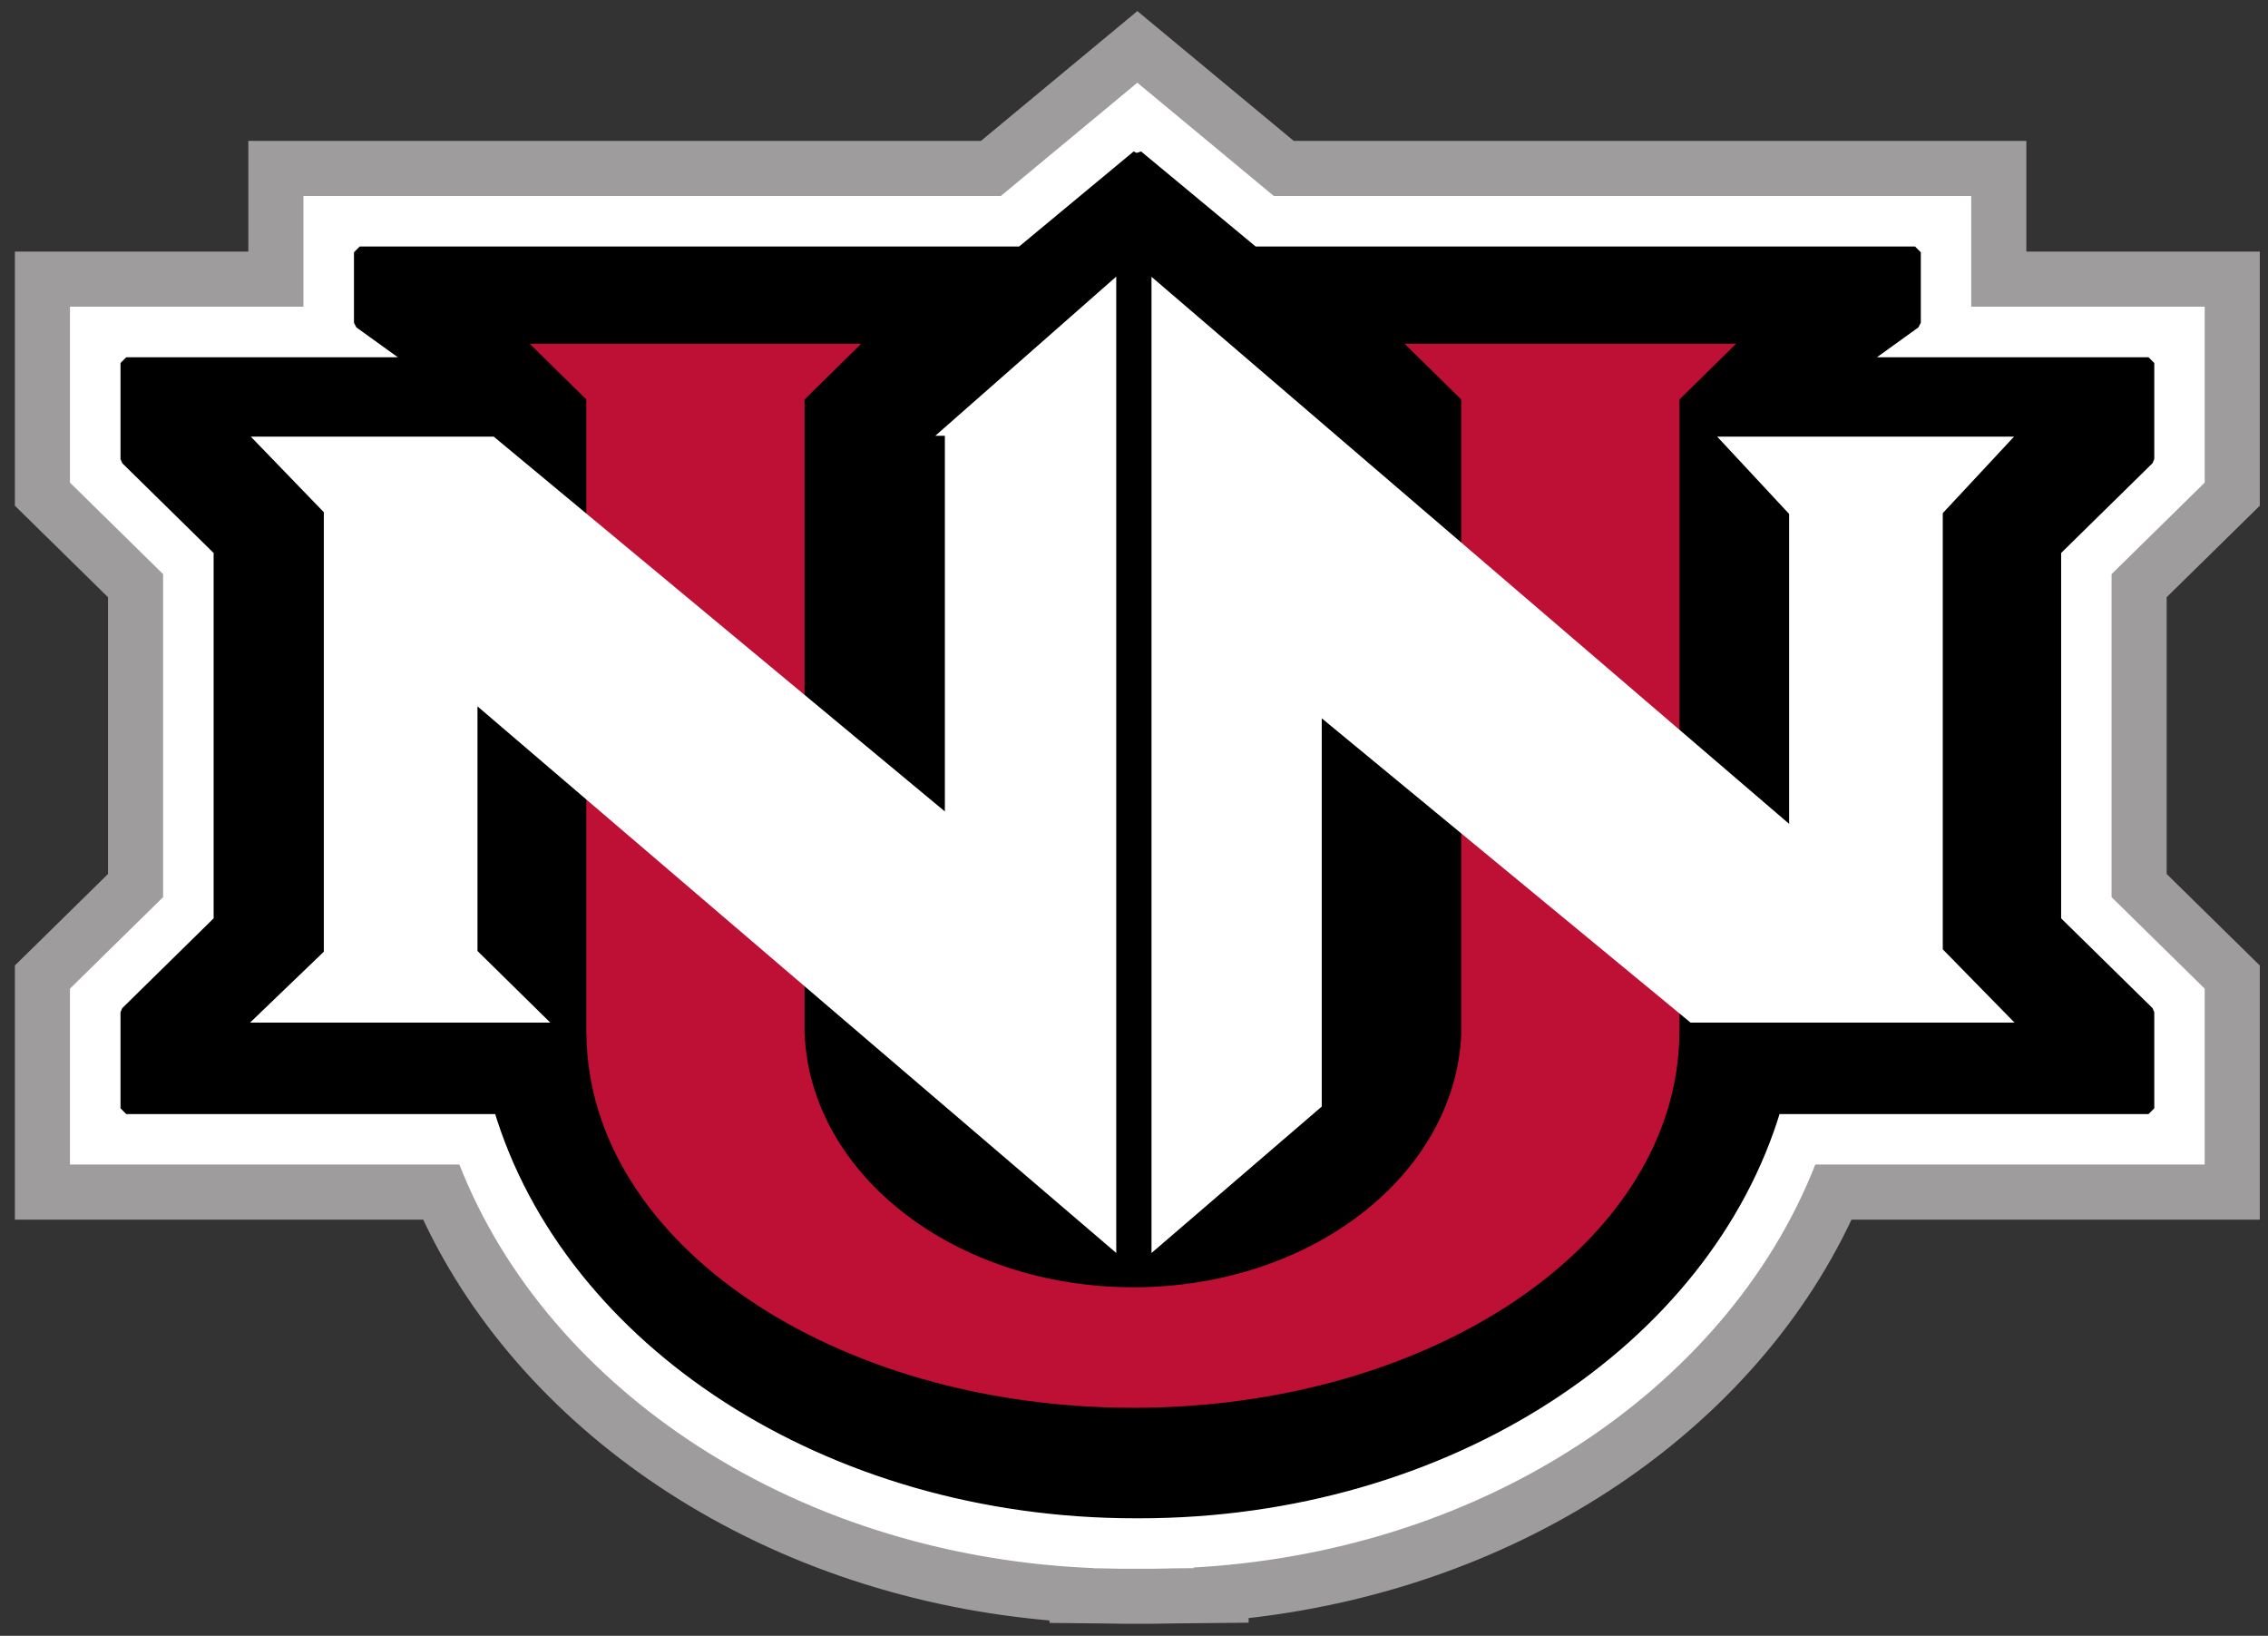 <?xml version="1.0" encoding="UTF-8" standalone="no"?>
<svg xmlns:rdf="http://www.w3.org/1999/02/22-rdf-syntax-ns#" xmlns="http://www.w3.org/2000/svg" xml:space="preserve" height="141.8" viewBox="0 0 196.641 141.801" width="196.64" version="1.1" xmlns:cc="http://creativecommons.org/ns#" xmlns:xlink="http://www.w3.org/1999/xlink" xmlns:dc="http://purl.org/dc/elements/1.1/"><rect x="0" y="0" width="196.641" height="141.801" fill="#333333" stroke="none"/><g transform="matrix(1.25 0 0 -1.25 -459.98 323.23)"><g fill-rule="evenodd" transform="translate(1.031 .825)"><path d="m396.56 173.58h-28.175v17.056l6.459 6.345v19.53l-6.459 6.346v17.055h16.193v7.679h50.562l10.702 8.879 10.7-8.879h50.563v-7.679h16.193v-17.055l-6.46-6.346v-19.53l6.46-6.345v-17.056h-28.175c-3.617-7.808-9.682-14.276-16.895-18.949-7.52-4.871-16.183-7.768-25.067-8.727v-0.28l-4.751-0.047c-0.838-0.008-1.673-0.035-2.511-0.026h-0.057-0.059c-0.836-0.009-1.673 0.018-2.51 0.026l-3.184 0.031-0.035 0.15c-9.417 0.779-18.647 3.721-26.599 8.873-7.214 4.673-13.279 11.141-16.895 18.949" stroke="#9e9c9d" stroke-width="0.8" fill="#9e9c9d"/><path d="m398.98 177.24h-26.934v11.857l6.46 6.346v22.602l-6.46 6.346v11.858h16.193v7.679h48.221l9.381 7.783 9.38-7.783h48.221v-7.679h16.193v-11.858l-6.459-6.346v-22.602l6.459-6.346v-11.857h-26.934c-3.141-8.117-9.172-14.814-16.465-19.538-7.958-5.156-17.295-7.937-26.738-8.42v-0.035l-1.125-0.011c-0.813-0.025-1.626-0.034-2.438-0.026l-0.094 0.001-0.095-0.001c-0.813-0.008-1.625 0.001-2.438 0.026l-0.326 0.003-0.002 0.008c-9.713 0.364-19.352 3.154-27.535 8.455-7.293 4.724-13.324 11.421-16.465 19.538" stroke="#fff" stroke-width="0.48" fill="#fff"/><path stroke-linejoin="bevel" d="m445.84 152.87-0.128-0.002c-21.384 0-39.308 11.949-44.116 28.031h-25.885v6.66l6.459 6.345v25.675l-6.459 6.345v6.661h20.075l-3.882 2.795v4.884h18.838 22.073 4.97l8.055 6.684v-0.027l0.007 0.027 8.056-6.684h4.969 22.073 18.839v-4.884l-3.883-2.795h20.077v-6.661l-6.461-6.345v-25.675l6.461-6.345v-6.66h-25.888c-4.806-16.082-22.73-28.031-44.115-28.031l-0.128 0.002-0.007 0.029v-0.029z" stroke="#000" stroke-width="0.8"/><path d="m445.57 160.41c20.701 0 37.456 11.429 37.589 25.674l0.004 0.092v43.996l3.523 3.467h-21.625l3.524-3.462v-44.001l0.009-0.086c-0.412-9.979-10.552-17.882-23.024-17.882s-22.676 7.882-23.088 17.862l-0.005 0.106v43.996l3.524 3.467h-21.625l3.523-3.462v-44.001l0.012-0.139c0.132-14.245 16.958-25.627 37.659-25.627" stroke="#be0f34" stroke-width=".56" fill="#be0f34"/><path d="m432.89 227.94 11.088 9.753v-65.956l-44.306 37.906v-18l4.472-4.399h-18.853l4.523 4.345v30.81l-4.523 4.68h15.764l31.835-26.445v27.306zm14.333 9.753v-65.956l11.009 9.467v27.59l26.124-21.55h21.375l-4.424 4.517v30.568l4.424 4.75h-18.753l4.472-4.803v-22.521l-44.227 37.938z" stroke="#fff" stroke-width="0.8" fill="#fff"/></g></g></svg>
